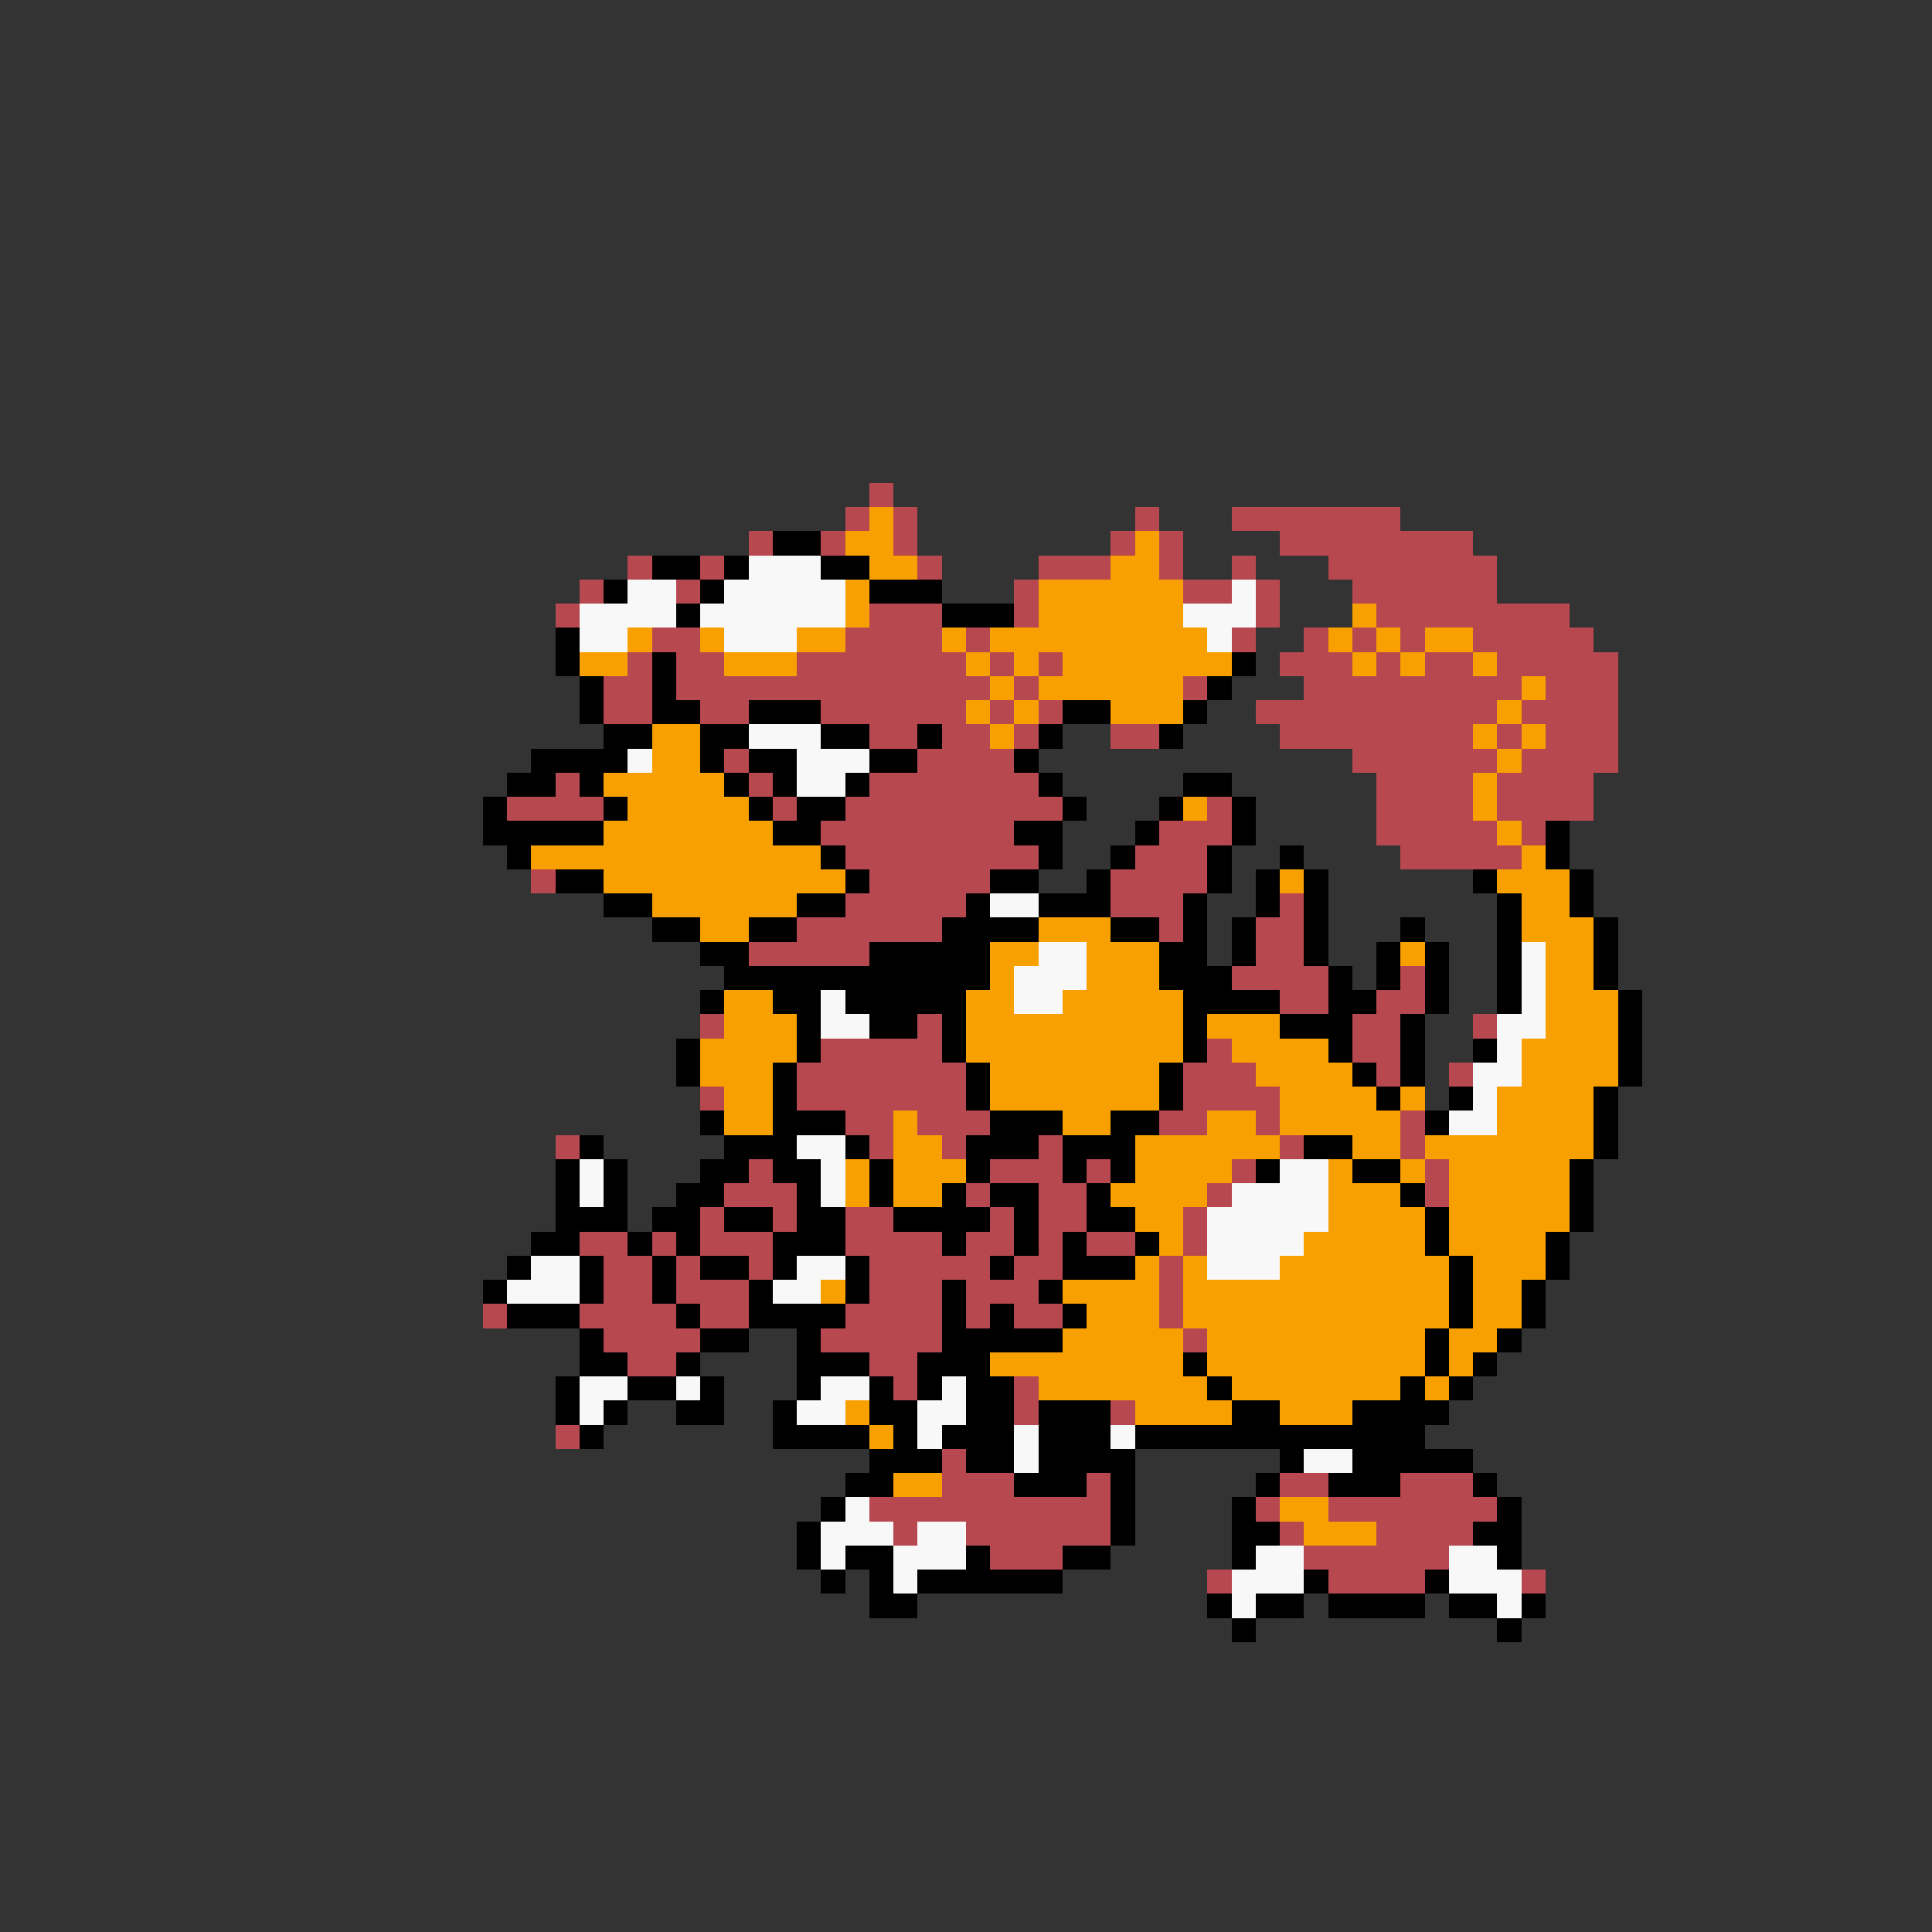 <svg xmlns="http://www.w3.org/2000/svg" viewBox="0 -0.5 80 80" shape-rendering="crispEdges">
<rect x="0" y="-0.5" width="80" height="80" fill="#333333" stroke="none"/>
<path stroke="#b84850" d="M36 20h1M35 21h1M37 21h1M47 21h1M51 21h7M31 22h1M34 22h1M37 22h1M46 22h1M48 22h1M53 22h8M26 23h1M29 23h1M38 23h1M43 23h3M48 23h1M51 23h1M55 23h7M24 24h1M28 24h1M42 24h1M49 24h2M52 24h1M56 24h6M23 25h1M36 25h3M42 25h1M52 25h1M57 25h8M27 26h2M35 26h4M40 26h1M51 26h1M54 26h1M56 26h1M58 26h1M61 26h5M26 27h1M28 27h2M33 27h7M41 27h1M43 27h1M53 27h3M57 27h1M59 27h2M62 27h5M25 28h2M28 28h13M42 28h1M49 28h1M54 28h9M64 28h3M25 29h2M29 29h2M34 29h6M41 29h1M43 29h1M52 29h10M63 29h4M36 30h2M39 30h2M42 30h1M46 30h2M53 30h8M62 30h1M64 30h3M30 31h1M38 31h4M56 31h6M63 31h4M23 32h1M31 32h1M36 32h7M57 32h4M62 32h4M21 33h4M32 33h1M35 33h9M50 33h1M57 33h4M62 33h4M34 34h8M48 34h3M57 34h5M63 34h1M35 35h8M47 35h3M58 35h5M22 36h1M36 36h5M46 36h4M35 37h5M46 37h3M53 37h1M33 38h6M48 38h1M52 38h2M31 39h5M52 39h2M51 40h4M58 40h1M53 41h2M57 41h2M29 42h1M38 42h1M56 42h2M61 42h1M34 43h5M50 43h1M56 43h2M33 44h7M49 44h3M57 44h1M60 44h1M29 45h1M33 45h7M49 45h4M35 46h2M38 46h3M48 46h2M52 46h1M58 46h1M23 47h1M36 47h1M39 47h1M43 47h1M53 47h1M58 47h1M31 48h1M41 48h3M45 48h1M51 48h1M59 48h1M30 49h3M40 49h1M43 49h2M50 49h1M59 49h1M29 50h1M32 50h1M35 50h2M41 50h1M43 50h2M49 50h1M24 51h2M27 51h1M29 51h3M35 51h4M40 51h2M43 51h1M45 51h2M49 51h1M25 52h2M28 52h1M31 52h1M36 52h5M42 52h2M48 52h1M25 53h2M28 53h3M36 53h3M40 53h3M48 53h1M20 54h1M24 54h4M29 54h2M35 54h4M40 54h1M42 54h2M48 54h1M25 55h4M34 55h5M49 55h1M26 56h2M36 56h2M37 57h1M42 57h1M42 58h1M46 58h1M23 59h1M39 60h1M39 61h3M45 61h1M53 61h2M58 61h3M36 62h10M52 62h1M55 62h7M37 63h1M40 63h6M53 63h1M57 63h4M41 64h3M54 64h6M50 65h1M55 65h4M63 65h1" />
<path stroke="#f8a000" d="M36 21h1M35 22h2M47 22h1M36 23h2M46 23h2M35 24h1M43 24h6M35 25h1M43 25h6M56 25h1M26 26h1M29 26h1M33 26h2M39 26h1M41 26h9M55 26h1M57 26h1M59 26h2M24 27h2M30 27h3M40 27h1M42 27h1M44 27h7M56 27h1M58 27h1M61 27h1M41 28h1M43 28h6M63 28h1M40 29h1M42 29h1M46 29h3M62 29h1M27 30h2M41 30h1M61 30h1M63 30h1M27 31h2M62 31h1M25 32h5M61 32h1M26 33h5M49 33h1M61 33h1M25 34h7M62 34h1M22 35h12M63 35h1M25 36h10M53 36h1M62 36h3M27 37h6M63 37h2M29 38h2M43 38h3M63 38h3M41 39h2M45 39h3M58 39h1M64 39h2M41 40h1M45 40h3M64 40h2M30 41h2M40 41h2M44 41h5M64 41h3M30 42h3M40 42h9M50 42h3M64 42h3M29 43h4M40 43h9M51 43h4M63 43h4M29 44h3M41 44h7M52 44h4M63 44h4M30 45h2M41 45h7M53 45h4M58 45h1M62 45h4M30 46h2M37 46h1M44 46h2M50 46h2M53 46h5M62 46h4M37 47h2M47 47h6M56 47h2M59 47h7M35 48h1M37 48h3M47 48h4M55 48h1M58 48h1M60 48h5M35 49h1M37 49h2M46 49h4M55 49h3M60 49h5M47 50h2M55 50h4M60 50h5M48 51h1M54 51h5M60 51h4M47 52h1M49 52h1M53 52h7M61 52h3M34 53h1M44 53h4M49 53h11M61 53h2M45 54h3M49 54h11M61 54h2M44 55h5M50 55h9M60 55h2M41 56h8M50 56h9M60 56h1M43 57h7M51 57h7M59 57h1M35 58h1M47 58h4M53 58h3M36 59h1M37 61h2M53 62h2M54 63h3" />
<path stroke="#000000" d="M32 22h2M27 23h2M30 23h1M34 23h2M25 24h1M29 24h1M36 24h3M28 25h1M39 25h3M23 26h1M23 27h1M27 27h1M51 27h1M24 28h1M27 28h1M50 28h1M24 29h1M27 29h2M31 29h3M44 29h2M49 29h1M25 30h2M29 30h2M34 30h2M38 30h1M43 30h1M48 30h1M22 31h4M29 31h1M31 31h2M36 31h2M42 31h1M21 32h2M24 32h1M30 32h1M32 32h1M35 32h1M43 32h1M49 32h2M20 33h1M25 33h1M31 33h1M33 33h2M44 33h1M48 33h1M51 33h1M20 34h5M32 34h2M42 34h2M47 34h1M51 34h1M64 34h1M21 35h1M34 35h1M43 35h1M46 35h1M50 35h1M53 35h1M64 35h1M23 36h2M35 36h1M41 36h2M45 36h1M50 36h1M52 36h1M54 36h1M61 36h1M65 36h1M25 37h2M33 37h2M40 37h1M43 37h3M49 37h1M52 37h1M54 37h1M62 37h1M65 37h1M27 38h2M31 38h2M39 38h4M46 38h2M49 38h1M51 38h1M54 38h1M58 38h1M62 38h1M66 38h1M29 39h2M36 39h5M48 39h2M51 39h1M54 39h1M57 39h1M59 39h1M62 39h1M66 39h1M30 40h11M48 40h3M55 40h1M57 40h1M59 40h1M62 40h1M66 40h1M29 41h1M32 41h2M35 41h5M49 41h4M55 41h2M59 41h1M62 41h1M67 41h1M33 42h1M36 42h2M39 42h1M49 42h1M53 42h3M58 42h1M67 42h1M28 43h1M33 43h1M39 43h1M49 43h1M55 43h1M58 43h1M61 43h1M67 43h1M28 44h1M32 44h1M40 44h1M48 44h1M56 44h1M58 44h1M67 44h1M32 45h1M40 45h1M48 45h1M57 45h1M60 45h1M66 45h1M29 46h1M32 46h3M41 46h3M46 46h2M59 46h1M66 46h1M24 47h1M30 47h3M35 47h1M40 47h3M44 47h3M54 47h2M66 47h1M23 48h1M25 48h1M29 48h2M32 48h2M36 48h1M40 48h1M44 48h1M46 48h1M52 48h1M56 48h2M65 48h1M23 49h1M25 49h1M28 49h2M33 49h1M36 49h1M39 49h1M41 49h2M45 49h1M58 49h1M65 49h1M23 50h3M27 50h2M30 50h2M33 50h2M37 50h4M42 50h1M45 50h2M59 50h1M65 50h1M22 51h2M26 51h1M28 51h1M32 51h3M39 51h1M42 51h1M44 51h1M47 51h1M59 51h1M64 51h1M21 52h1M24 52h1M27 52h1M29 52h2M32 52h1M35 52h1M41 52h1M44 52h3M60 52h1M64 52h1M20 53h1M24 53h1M27 53h1M31 53h1M35 53h1M39 53h1M43 53h1M60 53h1M63 53h1M21 54h3M28 54h1M31 54h4M39 54h1M41 54h1M44 54h1M60 54h1M63 54h1M24 55h1M29 55h2M33 55h1M39 55h5M59 55h1M62 55h1M24 56h2M28 56h1M33 56h3M38 56h3M49 56h1M59 56h1M61 56h1M23 57h1M26 57h2M29 57h1M33 57h1M36 57h1M38 57h1M40 57h2M50 57h1M58 57h1M60 57h1M23 58h1M25 58h1M28 58h2M32 58h1M36 58h2M40 58h2M43 58h3M51 58h2M56 58h4M24 59h1M32 59h4M37 59h1M39 59h3M43 59h3M47 59h12M36 60h3M40 60h2M43 60h4M53 60h1M56 60h5M35 61h2M42 61h3M46 61h1M52 61h1M55 61h3M61 61h1M34 62h1M46 62h1M51 62h1M62 62h1M33 63h1M46 63h1M51 63h2M61 63h2M33 64h1M35 64h2M40 64h1M44 64h2M51 64h1M62 64h1M34 65h1M36 65h1M38 65h6M54 65h1M59 65h1M36 66h2M50 66h1M52 66h2M55 66h4M60 66h2M63 66h1M51 67h1M62 67h1" />
<path stroke="#f8f8f8" d="M31 23h3M26 24h2M30 24h5M51 24h1M24 25h4M29 25h6M49 25h3M24 26h2M30 26h3M50 26h1M31 30h3M26 31h1M33 31h3M33 32h2M41 37h2M43 39h2M63 39h1M42 40h3M63 40h1M34 41h1M42 41h2M63 41h1M34 42h2M62 42h2M62 43h1M61 44h2M61 45h1M60 46h2M33 47h2M24 48h1M34 48h1M53 48h2M24 49h1M34 49h1M51 49h4M50 50h5M50 51h4M22 52h2M33 52h2M50 52h3M21 53h3M32 53h2M24 57h2M28 57h1M34 57h2M39 57h1M24 58h1M33 58h2M38 58h2M38 59h1M42 59h1M46 59h1M42 60h1M54 60h2M35 62h1M34 63h3M38 63h2M34 64h1M37 64h3M52 64h2M60 64h2M37 65h1M51 65h3M60 65h3M51 66h1M62 66h1" />
</svg>